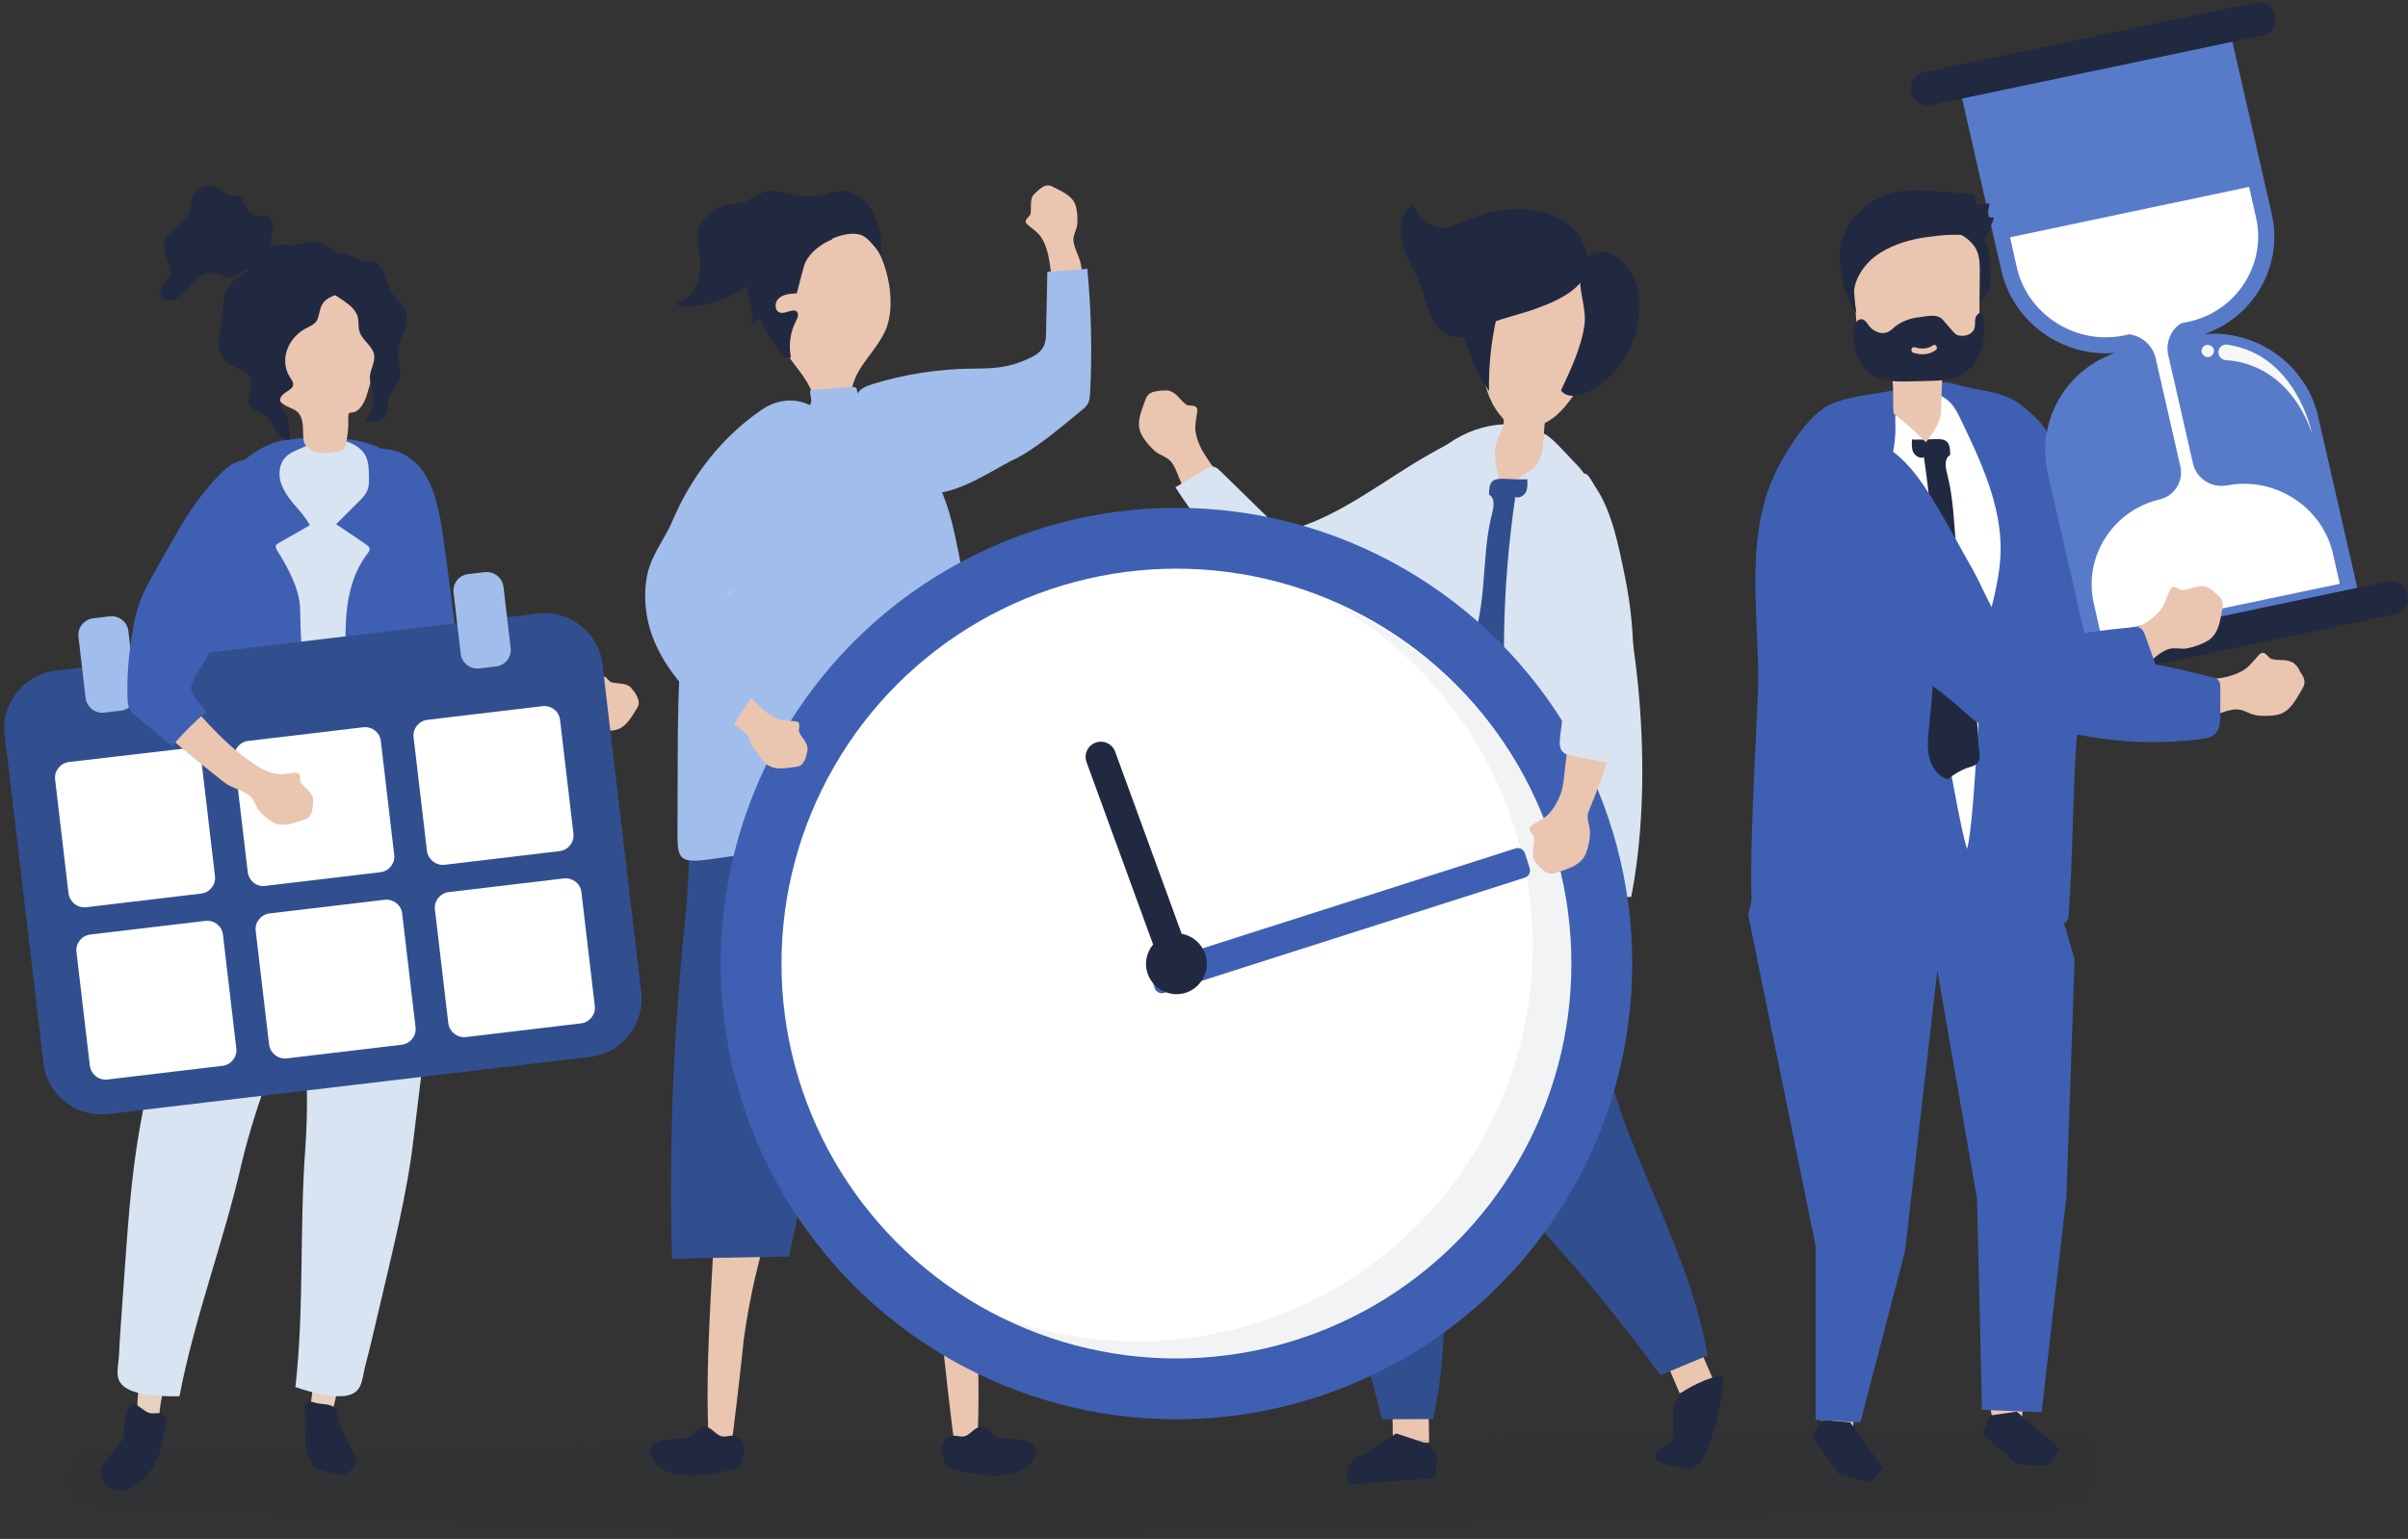 <?xml version="1.0" encoding="utf-8"?>
<!-- Generator: Adobe Illustrator 19.0.0, SVG Export Plug-In . SVG Version: 6.00 Build 0)  -->
<svg version="1.1" id="Layer_1" xmlns="http://www.w3.org/2000/svg" xmlns:xlink="http://www.w3.org/1999/xlink" x="0px" y="0px"
	 viewBox="0 0 970 620" style="enable-background:new 0 0 970 620;" xml:space="preserve">
<rect x="0" y="0" width="970" height="620" fill="#333333" stroke="none"/>
<style type="text/css">
	.st0{fill:#EAC5B0;}
	.st1{fill:#3F60B2;}
	.st2{fill:#E5D1BD;}
	.st3{fill:#212940;}
	.st4{fill:#D8E4F2;}
	.st5{fill:#314F8F;}
	.st6{fill:#A1BDEB;}
	.st7{fill:#FFFFFF;}
	.st8{opacity:7.000000e-002;}
	.st9{fill:#2F4862;}
	.st10{fill:#587BC9;}
	.st11{fill:#F7F7F8;}
	.st12{opacity:0.1;fill:#212940;}
</style>
<g>
	<g>
		<g>
			<path class="st0" d="M254.3,277.2c-0.2-0.2-0.4-0.5-0.7-0.7c-2.5-1.5-4.7-0.9-7.5-1.7c-1.2-0.4-2.2-3.5-4.2-1.8
				c-0.8,0.7-2.4,2.5-4,3.9c-2.3,2.1-6.5,3.3-10,3.6c-13.7,1.3-27.4-1.1-40.9-3.9c-0.8-0.2-1.6-0.3-2.2-0.8
				c-1.1-0.9-1.2-2.5-1.3-3.9c-0.4-6.5-1.4-13-2.9-19.3c-1.4-5.6-3.3-11.3-7-15.8c-3.7-4.5-9.5-7.6-15.2-6.9
				c-4.3,0.5-8.3,3.3-10.3,7.2c-5,9.6,5,21.8,9.4,29.9c4.2,7.7,8.9,15.1,14.2,22.1c0.6,0.9,1.3,1.8,2.3,2.3c1,0.6,2.2,0.7,3.3,0.8
				c14.8,1.5,29.6,1.8,44.5,1.7c4.1,0,7.7-2.2,11.4-2.2c2.4,0,4.3,1.8,6.6,2.3c2.3,0.5,5.3,0.6,7.6,0.2c4.5-0.7,6.7-4.9,8.9-8.4
				c0.6-0.9,0.9-1.4,1-2.4c0.1-1.6-0.7-2.8-1.4-4.2C255.4,278.7,254.9,277.9,254.3,277.2z"/>
		</g>
		<g>
			<path class="st1" d="M151.9,269.1c4.4,4.4,9.1,8.2,12.5,13.7c2.4,3.8,4.3,8.1,8.1,10.6c2.9,1.9,6.5,2.4,10,2.8
				c2.7,0.3,5.5,0.5,8.2,0.7c1.4-6.4,2.8-12.9,4.2-19.3c-2.6-1-5.4-1.6-8.2-1.6c-3.2-19.9-5.3-39.8-8.2-59.7
				c-1.3-8.9-2.8-18.2-7.7-25.8c-10.6-16.2-35.5-11.4-37.8,8.4c-1.7,15.5,0.6,31.5,5.7,46.1c2.3,6.4,5,14.4,9.3,19.7
				C149.3,266.3,150.6,267.7,151.9,269.1z"/>
		</g>
	</g>
	<g>
		<path class="st2" d="M64.2,572.4c-3.1,0.2-6-0.9-9-1.2c0.1-10.7,1.3-21,3.6-31.5c4.7,5.2,8.7,2.2,8.5,12
			C67.2,554.8,63.6,567.5,64.2,572.4z"/>
		<path class="st3" d="M54.5,565.8c-3.6-1.3-4.4,7.2-4.4,9.2c0,1.2,0.1,2.4-0.2,3.6c-0.3,1.3-1.2,2.3-2,3.4
			c-1.7,2.2-3.4,4.3-5.2,6.5c-0.8,1-1.6,2-2,3.1c-1,2.9,0.7,6.3,3.4,7.7c9.5,4.8,18.2-6.8,20.3-14.5c0.3-1.2,0.5-2.4,0.8-3.6
			c0.5-2.5,2.4-7.9,1.4-10.3c-1.1-2.8-4.6-0.8-6.9-1.8C57.6,568.1,55.9,566.3,54.5,565.8z"/>
	</g>
	<path class="st4" d="M122.2,396.1c-8.9,24.2-19.1,47.9-25,73.2c-7.2,31.3-18.9,61.8-24.9,93.2c-3.9,0.1-7.7,0-11.6-0.5
		c-4.4-0.5-11.4-1.7-13-6.5c-0.8-2.5,0-6.5,0.2-9c0.4-8.2,1-16.3,1.6-24.5c1.7-23.1,2.9-46.5,7.1-69.2c4.5-23.9,8.7-48,12.7-71.9
		c2-12.4,4.5-24.7,7.6-36.8c0.8-3.1,9.1-35.4,10.7-35.2c19.2,3.1,37.2,9.4,54,19.4c1.6,1,3.2,2.1,3.8,3.8c0.6,1.7,0.1,3.2-0.5,4.8
		c-5,14.9-11.7,28.8-17,43.7C126.1,385.7,124.2,390.9,122.2,396.1z"/>
	<g>
		<path class="st2" d="M123.9,570.6c2.9,1.1,6,0.9,9,1.5c3-10.3,5-20.4,5.9-31.2c-6.1,3.6-8.9-0.5-11.7,8.9
			C126.2,553,125.9,566.2,123.9,570.6z"/>
		<path class="st3" d="M135.9,569.1c0,5.8,4.6,12,7.1,17.3c0.3,0.6,0.6,1.3,0.6,1.9c0,1-0.6,1.9-1.2,2.7c-0.8,1.1-1.7,2.3-3,2.8
			c-1.3,0.5-2.7,0.3-4.1,0c-2.3-0.5-4.5-1.1-6.7-1.8c-0.5-0.2-1.1-0.4-1.6-0.7c-0.5-0.4-0.8-1.1-1.2-1.7c-1.6-3.1-2.9-5.4-2.8-8.9
			c0.1-3.6,0.5-7.3-0.1-10.9c-0.3-1.7-0.8-4,0.7-4.9c1.1-0.7,3.3,0.3,4.5,0.5c2.2,0.4,4.2,0.2,6.3,1.4c0.4,0.2,0.8,0.5,1.1,0.9
			C135.9,568.1,135.9,568.6,135.9,569.1z"/>
	</g>
	<path class="st4" d="M120.9,385.1c1.3,25.8,4,51.4,2.1,77.3c-2.4,32-0.4,64.6-4,96.4c3.7,1.3,7.4,2.3,11.2,3
		c4.4,0.8,11.4,1.8,14.3-2.4c1.5-2.1,1.9-6.2,2.5-8.6c2.1-7.9,3.9-15.9,5.8-23.9c5.2-22.5,11.1-45.2,13.8-68.2
		c2.9-24.2,5.9-48.4,9.3-72.4c1.7-12.4,3-24.9,3.7-37.4c0.2-3.2,1.9-36.5,0.3-36.7c-19.3-2.8-38.4-2.1-57.3,2.4
		c-1.8,0.4-3.7,1.1-4.7,2.5c-1.1,1.5-1,3-1,4.7c0.4,15.7,2.6,31,3.3,46.7C120.3,374,120.6,379.5,120.9,385.1z"/>
	<path class="st1" d="M110.1,178.5c-0.3,0.1-0.6,0.2-0.9,0.3c-5.2,2-9.6,5.5-13.9,9c-6.5,5.2-9.7,7.5-12.2,15.3
		c-2.3,7.2-3.8,14.8-5.2,22.3c-7.3,38.2-8.7,76.2-14,114.7c-1.4,10.5-2.5,22.8,5.2,30c13.7-10.7,31-11.3,47.7-11.3
		c11.7,0,23.1-3.8,34.9-2.5c11.2,1.2,21-1.6,32.4-0.8c2.7,0.2,6.2,0.1,7.3-2.4c-3.9-11.8-3.9-24.5-4.8-36.9
		c-2.3-32.1-12.9-62.9-17.2-94.8c-1.5-10.8-2.2-28.8-10.6-37c-9.1-8.9-29.9-9.1-41.6-7.4C114.7,177.2,112.3,177.7,110.1,178.5z"/>
	<path class="st4" d="M140,214.3c-1.5-1-3-2.1-4.6-3.1c3.1-3.1,6.1-6.1,9.2-9.2c1.3-1.3,2.6-2.6,3.3-4.3c0.8-1.8,0.8-3.8,0.7-5.8
		c0-2.7-0.1-5.5-1.2-8c-2-4.5-8.8-7.1-13.5-6.9c-5.1,0.2-10.1,2.4-14.7,4.5c-1.5,0.7-3,1.4-4.1,2.6c-2.5,2.5-3,6.5-2.1,9.9
		c1,3.4,3.1,6.4,5.4,9.1c2.3,2.7,4.7,5.3,6.4,8.5c-4.1,2.4-8.2,4.7-12.4,7.1c-0.6,0.3-1.2,0.7-1.3,1.3c-0.1,0.6,0.2,1.2,0.5,1.7
		c4.3,6.8,9.3,15.9,9.3,24.1c0.1,9.9,0.9,20,1.3,29.9c0.8,20.7,1.1,41.5,0.8,62.3c-0.1,4.8-0.2,9.6-0.3,14.3
		c5.3,0.3,10.7,0.3,16-0.2c1.1-0.1,2.4-0.3,3.2-1c1-1,1.1-2.5,1.2-3.9c0.1-3.5,0.1-7,0.1-10.4c-0.2-20.5-2.2-40.9-3.2-61.4
		c-0.9-17.4-3.2-37.9,8.2-52.6c0.3-0.4,0.7-0.9,0.7-1.5c0-0.9-0.8-1.5-1.5-2C145.1,217.7,142.6,216,140,214.3z"/>
	<g>
		<g>
			<g>
				<g>
					<path class="st0" d="M122.8,178.9c0.2,0.4,0.5,0.7,0.8,1.1c1.4,1.3,3.2,2.1,5.1,2.4c2.5,0.4,5-0.1,7.4-0.5
						c3.3-0.6,3.2-2.6,3.7-5.6c0.3-1.6,0.4-3.3,0.5-5c0.1-0.9-0.3-4.2,0.3-4.8c0.4-0.4,2-0.3,2.7-0.7c1.1-0.6,2-1.6,2.7-2.7
						c1.1-1.7,1.7-3.6,2.2-5.5c1-3.3,2-6.6,3-9.9c1-3.4,2.1-6.8,2.4-10.3c0.5-5.3-0.4-12.8-4.4-16.7c-3.7-3.5-9-4.8-13.9-5.4
						c-6.5-0.8-13.2,0.4-18.8,3.8c-2.3,1.4-4.4,3.2-5.7,5.7c-2.1,3.8-1.9,8.6-1.7,13c0.2,4.1,0.4,8.2,0.6,12.3
						c0.2,4.7,0.8,10.2,4.4,12.7c1.9,1.4,4.3,1.7,6,3.4c2,2.2,1.9,5.5,2,8.2C122.2,176.1,122.1,177.6,122.8,178.9z"/>
				</g>
				<path class="st3" d="M143.3,125.8c0.2,0.4,0.4,0.8,0.6,1.2c0.8,2.2,0.2,4.6,1,6.8c1.2,3.5,5.2,5.5,5.8,9.2
					c0.5,2.9-1.5,5.8-1.7,8.7c-0.2,3.3,1.9,6.3,1.6,9.6c-0.3,2.8-2.1,6.7-3.7,9c0.5-0.7,5.2-0.4,6.4-1.2c1.9-1.1,2.1-1.9,2.6-3.8
					c0.5-1.9,0.1-3.8,1-5.8c1.1-2.4,3.2-4.2,4-6.8c1-3.5-0.8-7.2-0.7-10.9c0.2-5.5,5-10.8,3.3-16.1c-1-3.1-4-5.1-5.7-7.9
					c-1.3-2.1-1.8-4.6-2.6-6.9c-0.9-2.3-2.4-4.6-4.8-5.3c-1.3-0.4-2.7-0.2-4.1-0.5c-2.3-0.4-4.3-2-6.5-2.8
					c-3.2-1.1-8.9,2.2-10.8,4.9c-1.9,2.7-0.9,5,1,7.4C133,118.7,140.6,121.3,143.3,125.8z"/>
			</g>
			<path class="st3" d="M99.9,109.4c-1.9,1.4-4.3,2.4-6.1,4.1c-3.4,3.2-4.1,8.4-4.2,13.1c-0.1,4.2-1.9,7.9-1.5,12.3
				c0.3,2.9,1.6,5.9,3.9,7.6c3,2.2,7.6,2.5,9,5.9c1.4,3.7-2.4,8.4-0.1,11.6c1.3,1.8,3.8,2,5.7,3.2c2.1,1.3,3.1,3.7,4.4,5.8
				c1.3,2.1,3.2,4.2,5.6,4.3c0.1-3.7,0.2-6.7-1.4-10.1c-0.9-2-3.7-5.7-1.6-7.8c1.3-1.8,4.5-2.4,4.5-4.6c0-1-0.7-1.9-1.3-2.8
				c-2.2-3.4-2.5-7.9-0.9-11.7c1.5-3.8,4.6-6.8,8.3-8.5c4.3-2.1,3.6-3.1,4.8-7.2c1.1-3.8,3.3-4.6,6.7-6c3-1.2,4-2,5.1-4.8
				c0.8-2.1,1.8-4.6,0.6-6.9c-0.9-1.8-2.7-3.2-4.3-4.4c-3.5-2.6-7.3-5.4-11.7-5.1c-2.4,0.2-4.7,1.3-7.1,1.4
				c-1.6,0.1-3.2-0.3-4.8-0.3c-2.7-0.1-5.6,0.7-7.8,2.4c-2.2,1.6-2.2,3.4-3.4,5.7C101.8,107.8,100.9,108.6,99.9,109.4z"/>
			<path class="st3" d="M109.6,94c0.4-2.6,0.2-6-2.3-6.9c-1.4-0.5-2.9,0-4.3-0.2c-3-0.6-4-4.3-5.6-6.9c-0.2-0.4-0.5-0.8-0.9-1
				c-0.6-0.3-1.3,0-1.9,0c-3,0.4-5.3-2.6-8.1-3.7c-3.5-1.3-7.9,0.9-9,4.5c-0.4,1.5-0.4,3.1-0.8,4.5c-1.6,6-10.5,8.6-10.7,14.8
				c-0.2,4.2,4,8.2,2.4,12.1c-1,2.5-4.2,4.2-3.9,6.9c0.2,1.7,2.1,2.9,3.8,2.9c1.7,0,3.3-1,4.6-2.1c2.1-1.8,3.6-4.1,5.6-6
				s4.6-3.5,7.3-3.1c2.6,0.3,5,2.4,7.7,1.9c2.1-0.4,3.7-2.2,5.7-2.8c1.9-0.5,3.9,0.3,5.9,0.4c2,0.1,4.4-0.9,4.5-2.9
				c0-0.5-0.1-1,0-1.4c0.4-1.3,2.6-1.2,3-2.5c-1-1.6-2.5-1-3.2-3.1C108.9,97.8,109.3,95.7,109.6,94z"/>
		</g>
	</g>
	<g>
		<g>
			<g>
				<path class="st0" d="M356.6,133.3c-2.4,5.2-6.3,9.5-9.5,14.3c-3.1,4.6-4.2,8.8-5,14.2c-0.6,3.9-2,6.9-6.7,7.6
					c-8.8,1.3-6.3-6-8.3-11.3c-2.3-6.1-7.2-10.8-10.6-16.3c-9.9-15.6-7-46.5,13.4-53.1C352.4,81.5,363.8,117.5,356.6,133.3z"/>
			</g>
		</g>
		<g>
			<path class="st3" d="M320.9,118.2c-2.5,0.1-5.3,0.3-7.2,2c-1.9,1.7-1.7,5.4,0.8,5.8c2.3,0.4,5.2-2,6.6-0.3c0.8,1,0.1,2.5-0.5,3.7
				c-2.3,4.5-3,9.7-2,14.5c-0.9,0.9-2.4,0-3.2-0.9c-4.1-4.4-7.2-9.6-9.3-15.3c-0.8,1.4-2,2.5-3.4,3.3c0.8-2.1,0.3-4.4-0.2-6.6
				c-1.9-7.9-3.2-17.2,2.3-23.6c3-3.5,7.4-5.4,12-6.3c4.5-0.8,9.1-0.6,13.7-0.4c1.9,0.1,4.3,0.5,4.8,2.3c-4.3,1.7-8.7,5-10.8,9.1
				C323.7,106.8,321.1,118.2,320.9,118.2z"/>
		</g>
		<g>
			<path class="st3" d="M329.9,99.2c-0.2,0.1-0.3,0.2-0.5,0.3c-1.9,1.5-3.8,3.3-6.1,3.9c-3.4,0.9-7-0.7-10.3,0.5
				c-3.7,1.3-6.2,5.7-8.9,8.4c-4.4,4.3-10,7.5-15.9,9.3c-3,0.9-6.2,1.5-9.3,1.7c-1.4,0.1-3.3,0.4-4.7,0c-1.9-0.5-1.8-1.4,0.2-2
				c6.3-2,8.2-10.8,7.7-16.6c-0.4-4.6-2-9.4-0.2-13.7c1.3-3.3,4.2-4.9,7-6.8c3.1-2.1,6.4-1.5,9.9-2.5c3.6-1,6.6-3.9,10.3-4.6
				c3.9-0.8,7.8,1,11.7,1.7c3.2,0.6,6.6,0.6,9.8-0.1c2.9-0.6,5.7-1.8,8.6-1.8c4.4,0,8.4,2.8,10.9,6.3c3.6,5,5.9,13.6,4.7,20.1
				c0.2-1-3.2-4.7-3.9-5.5c-1.5-1.7-3.3-3.3-5.6-3.5C340.2,93.6,334,96.2,329.9,99.2z"/>
		</g>
	</g>
	<g>
		<g>
			<path class="st0" d="M924.6,267.7c-0.3-0.3-0.5-0.5-0.8-0.7c-2.9-1.6-5.5-0.7-8.7-1.5c-1.5-0.3-2.7-4-5-1.8
				c-0.8,0.8-2.6,3-4.4,4.8c-2.6,2.5-7.3,4.1-11.4,4.7c-15.8,2.3-31.8,0.2-47.6-2.3c-0.9-0.1-1.8-0.3-2.6-0.9
				c-1.3-1-1.6-2.8-1.7-4.4c-0.8-7.5-2.3-15-4.4-22.2c-1.9-6.5-4.5-12.9-9-17.9c-4.5-5-11.4-8.3-18-7.2c-5,0.9-9.4,4.3-11.6,8.8
				c-5.3,11.3,7,24.9,12.5,34.1c5.3,8.7,11.1,17,17.6,24.9c0.8,1,1.6,2,2.7,2.5c1.2,0.6,2.6,0.7,3.9,0.8c17.2,1,34.4,0.4,51.6-0.5
				c4.7-0.2,8.7-3,13.1-3.1c2.8-0.1,5.1,1.8,7.7,2.3c2.6,0.5,6.2,0.4,8.8-0.1c5.2-1.1,7.4-6,9.9-10.1c0.6-1,1-1.7,1.1-2.8
				c0.1-1.8-0.9-3.3-1.9-4.7C926,269.2,925.3,268.4,924.6,267.7z"/>
		</g>
		<g>
			<path class="st1" d="M803.7,262.2c3.9,5.8,7.8,11.7,11.1,18c2.2,4.2,4.4,8.7,8.3,11.3c2.5,1.7,5.4,2.5,8.4,3.2
				c18.1,4.4,37,5.4,55.4,3c1.7-0.2,3.5-0.5,4.9-1.6c2.4-1.9,2.6-5.3,2.6-8.3c0-3.5,0-7.1,0-10.6c0-1,0-2.2-0.7-3
				c-0.6-0.8-1.6-1.1-2.6-1.3c-11.4-3.1-23-5.5-34.7-7.1c-3.7-0.5-7.7-1.1-10.6-3.5c-6.1-5.3-6.2-25-7.6-33.1
				c-1.6-9.3-2.9-18.7-4.7-27.9c-2-10.3-4.2-20.9-10.3-29.4c-13.1-18.1-41.7-11.3-43.3,11.8c-1.1,17.4,2.1,35.2,8.4,51.4
				C792.3,244.9,797.9,253.5,803.7,262.2z"/>
		</g>
	</g>
	<g>
		<path class="st0" d="M470.1,157.3c0.4,0,0.7,0.1,1.1,0.2c3.1,1.1,4,3.5,6.6,5.5c1.2,0.9,4.6-0.5,4.5,2.5c-0.1,1.1-0.6,3.8-0.8,6.2
			c-0.2,3.5,1.6,8,3.7,11.3c8.2,13.1,19.8,23.6,31.5,33.6c0.7,0.6,1.4,1.2,2.2,1.4c1.5,0.4,3-0.6,4.3-1.5c6-4.1,12.4-7.7,19.1-10.7
			c6-2.6,12.3-4.8,18.9-4.6c6.5,0.2,13.3,3.1,16.6,8.8c2.5,4.2,2.8,9.6,0.8,14.1c-5,11-22.7,10.5-33,12.1
			c-9.7,1.6-19.5,2.4-29.3,2.6c-1.2,0-2.5,0-3.6-0.4c-1.2-0.5-2.1-1.4-3-2.4c-11.5-12-21.9-25-32-38.3c-2.8-3.6-3.3-8.3-5.9-11.6
			c-1.7-2.1-4.5-2.6-6.5-4.3c-2-1.7-4.2-4.3-5.4-6.6c-2.5-4.5-0.2-9.3,1.3-13.6c0.4-1.1,0.6-1.8,1.4-2.6c1.3-1.2,3-1.4,4.7-1.6
			C468.1,157.3,469.1,157.3,470.1,157.3z"/>
	</g>
	<g>
		<path class="st4" d="M550.1,244.2c-8.5,1-17,1.2-25.3,0.5c-3-0.2-5.9-0.6-8.7-1.7c-4.3-1.7-7.6-5.2-10.8-8.5
			c-11.4-12-23-24.1-31.8-38.2c4.1-2.5,8.3-4.9,12.4-7.4c0.8-0.5,1.6-1,2.6-0.9c1.2,0,2.1,0.9,3,1.7c7.3,7.1,14.5,14.2,21.8,21.3
			c1.1,1.1,2.4,2.3,3.9,2.6c1.2,0.2,2.4-0.1,3.5-0.4c19.9-5.7,37.6-20.4,55.5-30.4c8.8-5,18-10,28.1-10.8
			c21.6-1.7,34.5,23.7,18.4,39.3C603.7,229.7,577,241.1,550.1,244.2z"/>
	</g>
	<g>
		<g>
			<g>
				<g>
					<g>
						<polygon class="st0" points="575.3,556.6 575.7,581.2 561.1,581.4 560.7,554.1 						"/>
					</g>
				</g>
				<g>
					<g>
						<path class="st3" d="M562.4,577.5l12.7,4.2l3.8,4.1l-0.6,9.6l-34.3,2.7l0,0c-2.9-4.2-1-9.9,3.8-11.6l1.6-0.5L562.4,577.5z"/>
					</g>
				</g>
			</g>
		</g>
		<g>
			<g>
				<g>
					<g>
						<g>
							<g>
								<polygon class="st0" points="680.3,533 690,555.6 676.6,561.3 665.9,536.3 								"/>
							</g>
						</g>
						<g>
							<g>
								<path class="st3" d="M676.8,561.8c0.5-0.5,1-1,1.7-1.5c1.6-1.2,14.6-8.1,15.7-5c0.2,0.5,0.1,1.1,0.1,1.6
									c-1.1,8.9-3.2,17.7-6.2,26.2c-1.3,3.6-3.3,7.6-7,8.5c-1.6,0.4-3.4,0.1-5-0.3c-2.4-0.5-4.8-1.3-7.1-2.2
									c-0.8-0.3-1.8-0.7-2.2-1.5c-0.9-1.6,0.7-3.5,2.3-4.3c1.6-0.9,3.6-1.5,4.4-3.1c0.4-0.7,0.4-1.6,0.4-2.4
									C674.1,571.7,673.1,565.9,676.8,561.8z"/>
							</g>
						</g>
					</g>
				</g>
				<g>
					<path class="st5" d="M588.8,442.6c4.8,21.9,18.4,37.6,33,53.6c16.7,18.4,32.4,37.7,47.1,57.8c6.3-2.6,12.6-5.3,19-7.9
						c-5.3-30.7-19.9-58.9-31.2-88c-7.8-20.2-14.2-41.5-14.5-63.4c-0.2-10.9,2.5-20.8,3.9-31.3c1.7-13.1,1.8-26.5,3.4-39.6
						c0.5-4.4,0.8-9.6-2.6-12.5c-1.5-1.3-3.5-1.8-5.4-2.2C569.5,295.3,579.7,401.1,588.8,442.6z"/>
				</g>
			</g>
		</g>
		<path class="st5" d="M647.4,328c0-13.3-1.6-26-4.1-35.8c-20.5-1.1-43.6,1.2-63.8,5.3c-19.8,4-32.1,8.3-32.3,29.8
			c-0.3,39.5-15.7,73.1-22.3,111c-3.9,22,2.8,41.8,10.2,62.2c8.5,23.4,15.7,47.2,21.6,71.3c6.9,0,13.7-0.1,20.6-0.1
			c6.8-30.4,4-62,4.5-93.2c0.4-21.7,2.6-43.8,10.6-64.1c8.7-22.3,21.3-13.4,35.8-26.4C642.3,375.2,647.3,350.9,647.4,328z"/>
	</g>
	<g>
		<path class="st4" d="M624.1,176.1c2.3,1.8,4.2,3.9,6.2,6c1.8,1.9,3.5,3.7,5.3,5.6c6.1,6.5,9.1,16.1,11.7,24.4
			c13.7,43.7,18.7,103.6,9.8,149.2c-33.8,2.9-73-5.6-106.7-10.2c-3.3-0.4-7-1.2-8.7-4c-1-1.7-1.1-3.8-1.1-5.8
			c0-29,6.1-60.1,11.9-88.6c2.4-12,5.4-24,9.2-35.7c4.1-12.4,8.6-25.7,18.1-35.1c10.1-10,29.6-15,42.3-7.1
			C622.8,175.1,623.5,175.6,624.1,176.1z"/>
	</g>
	<g>
		<g>
			<g>
				<path class="st0" d="M621.1,182.3c0.9-3.9,0.7-8.5,1.2-11.9c0.8-0.4,1.6-0.8,2.3-1.3c14.1-9,37.8-57.4,0.2-68.2
					c-34.1-9.8-32.4,37.1-25.7,56.7c1.1,3.4,2.7,6.5,4.9,9.3c1.5,1.9,1.9,1.5,1.7,3.7c-0.3,3.3-2.9,6.1-3.3,9.5
					c-0.7,5.2,1.2,12,2.4,17.1c4.2-2.7,8.3-5.5,12.5-8.2C619.4,187.5,620.5,185.1,621.1,182.3z"/>
			</g>
		</g>
		<g>
			<g>
				<g>
					<g>
						<path class="st3" d="M591.1,139.9c2.1,6.2,5,12.2,8.7,17.7c-0.2-11.6,1.2-23.1,4.2-34.3c0.2-0.9,0.4-1.8,0-2.6
							c-0.4-0.7-1.3-1-2.1-1.1C587.4,116.4,587.4,129,591.1,139.9z"/>
					</g>
				</g>
			</g>
			<g>
				<g>
					<g>
						<g>
							<path class="st3" d="M628.8,157.3c2.3,3.2,7.4,2.4,10.9,0.6c14.6-7.3,23.2-25,20-41.1c-2.7-13.4-19.6-23.5-23-6.9
								c-1.2,5.9,2.4,14.1,1.6,20.6C637.1,139.9,632.7,148.9,628.8,157.3z"/>
						</g>
					</g>
				</g>
				<g>
					<g>
						<g>
							<path class="st3" d="M591.2,88.6c-1.6,0.6-3.3,1.3-5.1,2c-3.6,1.4-6.3,1.9-10-0.2c-1.1-0.6-8.3-7.4-6.5-8.8
								c-11.5,9.3-2,23,2.3,32.6c2.9,6.5,3.5,15.7,10,19.9c7.2,4.7,12.1-1.2,18.6-3.9c5.7-2.3,11.9-3.6,17.8-5.7
								c9.7-3.5,24.1-9.5,20.9-22.4c-3.7-15-19-18.8-32.6-17.6C600.6,85.1,596,86.7,591.2,88.6z"/>
						</g>
					</g>
				</g>
			</g>
		</g>
	</g>
	<path class="st5" d="M599.6,213.8c-1.6,9.9-1.6,20-3,30c-0.8,5.5-2,10.8-3,16.2c-2.8,15.4-3.7,31-4.6,46.6
		c-0.2,3.1-0.4,6.2-0.6,9.2c-0.1,1.9-0.9,5.2,0,7c1,1.9,3.4,2.1,5.2,2.8c2.6,1.1,5,2.5,7.2,4.4c4-1.2,6.6-5.1,7.5-9.1
		c0.9-4,0.4-8.2,0-12.3c-3.9-36-3.2-72.6,2.1-108.4c1.6,0.7,3.5-0.5,4.3-2c0.7-1.6,0.6-3.4,0.5-5.2c0,0.3-8.3,0-9-0.1
		c-5-0.2-6.4,0.9-6.4,6.4c2.4,1.2,2,4.7,1.3,7.3C600.5,209,600,211.4,599.6,213.8z"/>
	<g>
		<g>
			<g>
				<g>
					<g>
						<path class="st0" d="M384.6,581.5c3.1,0.1,6-0.6,9.1-0.9c1.6-30-1.3-61.5-2.5-91.7c-7.7,0.4-15.4,0.8-23.1,1.2
							c5.4,16.1,9.2,32.8,11.5,49.6C379.8,542.5,384.1,581.5,384.6,581.5z"/>
					</g>
					<g>
						<path class="st3" d="M394.6,574.9c1.9-0.3,3,0.5,4.3,1.7c0.7,0.7,1.2,1.6,2.1,2.1c0.9,0.5,1.8,0.6,2.8,0.7
							c5.6,0.6,18.4,0.3,11.6,9.6c-6.2,8.5-22.7,5.1-32.2,2.8c-0.6-0.2-1.3-0.2-1.7-0.7c-0.5-0.5-0.8-1.2-1-1.9
							c-1.1-4-2.6-8.9,2.3-10.6c2.1-0.7,4,0.7,6.2-0.1C390.8,577.8,392.7,575.2,394.6,574.9z"/>
					</g>
				</g>
			</g>
			<path class="st5" d="M408.5,507.1c-15.7-0.3-31.5-0.6-47.2-0.9c-12.7-60.6-23.9-121.5-33.6-182.7c-0.8-4.7-1.5-9.7-0.1-14.3
				c2.6-8.7,11.9-13.7,20.8-15.3c13.9-2.6,39.4,1,46.5,15.4c7.5,15.2,6.3,42.5,8.1,59.3C407.9,414.6,409.7,460.9,408.5,507.1z"/>
		</g>
		<g>
			<g>
				<g>
					<g>
						<path class="st0" d="M294.6,581.5c-3.1,0.1-6-0.6-9.1-0.9c-1.6-30,1.3-61.5,2.5-91.7c7.7,0.4,15.4,0.8,23.1,1.2
							c-5.4,16.1-9.2,32.8-11.5,49.6C299.4,542.5,295,581.5,294.6,581.5z"/>
					</g>
					<g>
						<path class="st3" d="M284.6,574.9c-1.9-0.3-3,0.5-4.3,1.7c-0.7,0.7-1.2,1.6-2.1,2.1c-0.9,0.5-1.8,0.6-2.8,0.7
							c-5.6,0.6-18.4,0.3-11.6,9.6c6.2,8.5,22.7,5.1,32.2,2.8c0.6-0.2,1.3-0.2,1.7-0.7c0.5-0.5,0.8-1.2,1-1.9
							c1.1-4,2.6-8.9-2.3-10.6c-2.1-0.7-4,0.7-6.2-0.1C288.3,577.8,286.5,575.2,284.6,574.9z"/>
					</g>
				</g>
			</g>
			<path class="st5" d="M270.7,507.1c15.7-0.3,31.5-0.6,47.2-0.9c12.7-60.6,23.9-121.5,33.6-182.7c0.8-4.7,1.5-9.7,0.1-14.3
				c-2.6-8.7-11.9-13.7-20.8-15.3c-13.9-2.6-39.4,1-46.5,15.4c-7.5,15.2-6.3,42.5-8.1,59.3C271.3,414.6,269.4,460.9,270.7,507.1z"/>
		</g>
	</g>
	<g>
		<g>
			<path class="st0" d="M416.6,78.2c-0.2,0.2-0.4,0.5-0.6,0.7c-1.2,2.5-0.4,4.5-0.9,7.3c-0.2,1.2-3.2,2.4-1.3,4.2
				c0.7,0.7,2.6,2,4.1,3.4c2.2,2,3.7,5.9,4.4,9.2c2.6,13,1.6,26.3,0.2,39.4c-0.1,0.7-0.2,1.5-0.6,2.2c-0.7,1.1-2.2,1.4-3.6,1.6
				c-6.2,1-12.3,2.5-18.2,4.6c-5.3,1.9-10.5,4.3-14.4,8.2s-6.4,9.7-5.2,15.2c0.9,4.1,3.9,7.6,7.8,9.2c9.6,3.9,20.3-6.8,27.6-11.8
				c6.9-4.7,13.6-10,19.8-15.6c0.8-0.7,1.5-1.4,2-2.4c0.5-1,0.5-2.2,0.5-3.3c0.1-14.2-1.1-28.4-2.6-42.6c-0.4-3.9-2.8-7.1-3.2-10.7
				c-0.2-2.3,1.3-4.3,1.5-6.5c0.3-2.2,0.1-5.2-0.5-7.3c-1.1-4.2-5.3-5.9-8.8-7.7c-0.9-0.5-1.5-0.8-2.4-0.8c-1.5,0-2.7,0.9-3.8,1.8
				C417.8,77.1,417.2,77.6,416.6,78.2z"/>
		</g>
		<g>
			<path class="st6" d="M417.7,179.5c6.2-4.3,11.9-9.2,17.9-14.1c1.1-0.9,2.2-1.8,2.8-3.1c0.5-1.1,0.6-2.4,0.7-3.6
				c0.9-16.8,0.5-33.6-1.1-50.4c-5.4,0.4-10.7,0.8-16.1,1.2c-0.2,7.9-0.3,15.9-0.5,23.8c0,2.4-0.1,4.9-1.4,6.9
				c-1.4,2.3-3.9,3.5-6.4,4.6c-7.5,3.4-13.7,3.7-21.7,3.7c-13.6,0.1-27.3,2.2-40.3,6.2c-2.5,0.8-5.2,1.8-6.3,4.1
				c-0.6,1.3-0.6,2.8-0.6,4.2c0,6.7,0,13.4,1.4,19.9c1.1,5.2,4.3,14.6,9.4,17.3c5,2.6,13.7-0.1,19-1.3c11.1,0,23.5-8.3,32.9-13.3
				C411.1,184,414.4,181.8,417.7,179.5z"/>
		</g>
	</g>
	<g>
		<path class="st6" d="M311.1,174.8c-3.4,4.3-7.7,8-11.1,12.5c-7.1,9.4-12.7,19.9-16.6,30.9c-10.1,28.3-10.3,58.5-10.4,88.1
			c0,9.9-0.1,19.7-0.1,29.6c0,9.7,0.8,11.8,11.4,10.5c19.5-2.4,39.8-6.4,57.5-15.1c8.4-4.1,16.3-9.3,25.1-12.6
			c12.8-4.7,26-2.6,38.7-5.7c-5.5-16.7-9.5-30.9-12.3-48c-2.9-17.7-5.6-37-9.8-54.4c-2.6-10.5-7.3-20.2-12.2-29.9
			c-1.8-3.6-3.7-7.2-5.9-10.6c-1.2-1.8-2.5-3.4-4-5c-1.1-1.1-2.1-3-3.5-3.5c-4-1.2-8.1-2.1-12.2-2.8c-0.7-0.8-0.2-2.4-1.2-2.8
			c-0.3-0.1-0.6-0.1-0.8-0.1c-5.8,0.4-11.6,0.9-17.3,1.3c-0.2,1.1,0.1,2.1,0.3,3.2c0.2,1.1,0.1,2.3-0.7,3c-0.5,0.4-1.1,0.6-1.8,0.8
			c-0.2,0.1-0.4,0.1-0.6,0.2c-5.6,1.9-8.7,5.5-12.1,9.9C311.3,174.6,311.2,174.7,311.1,174.8z"/>
	</g>
	<g>
		<g>
			<g>
				<circle class="st1" cx="473.9" cy="388.2" r="183.6"/>
			</g>
			<g>
				<circle class="st7" cx="473.9" cy="388.2" r="159.1"/>
			</g>
			<g class="st8">
				<g>
					<path class="st9" d="M537,243c31.6,18,57.2,46.8,70.7,83.6c30.2,82.5-12.3,173.9-94.8,204.1c-39.7,14.5-81.5,12.2-117.5-3.3
						c39.2,22.3,87.7,27.9,133.4,11.2c82.5-30.2,125-121.6,94.8-204.1C608,291.7,575.9,259.7,537,243z"/>
				</g>
			</g>
			<g>
				<g>
					<path class="st1" d="M463.2,392l1.9,6c0.5,1.6,2.2,2.5,3.8,2l145.3-46.4c1.6-0.5,2.5-2.2,2-3.8l-1.9-6c-0.5-1.6-2.2-2.5-3.8-2
						l-145.3,46.4C463.6,388.7,462.7,390.4,463.2,392z"/>
				</g>
				<g>
					<path class="st3" d="M476,376.2l-26.8-73.4c-1.2-3.2-4.7-4.8-7.9-3.6l0,0c-3.2,1.2-4.8,4.7-3.6,7.9l26.8,73.4
						c-2.7,3.2-3.7,7.8-2.1,12c2.3,6.3,9.4,9.6,15.7,7.3c6.3-2.3,9.6-9.4,7.3-15.7C483.8,379.8,480.1,376.9,476,376.2z"/>
				</g>
			</g>
		</g>
	</g>
	<g>
		<g>
			<path class="st5" d="M22.5,270.2l194.1-23c12.9-1.5,24.6,7.6,26.1,20.5l15.6,132.1c1.5,12.8-7.7,24.5-20.6,26l-194.1,23
				c-12.9,1.5-24.6-7.6-26.1-20.5L1.9,296.2C0.3,283.3,9.6,271.7,22.5,270.2z"/>
			<g>
				<path class="st7" d="M179.1,348.4l46.3-5.5c3.5-0.4,6-3.6,5.6-7l-5.4-45.9c-0.4-3.5-3.6-5.9-7.1-5.5l-46.3,5.5
					c-3.5,0.4-6,3.6-5.6,7l5.4,45.9C172.5,346.3,175.7,348.8,179.1,348.4z"/>
				<path class="st7" d="M187.7,417.8l46.3-5.5c3.5-0.4,6-3.6,5.6-7l-5.4-45.9c-0.4-3.5-3.6-5.9-7.1-5.5l-46.3,5.5
					c-3.5,0.4-6,3.6-5.6,7l5.4,45.9C181.1,415.8,184.3,418.2,187.7,417.8z"/>
				<path class="st7" d="M106.9,356.9l46.3-5.5c3.5-0.4,6-3.6,5.6-7l-5.4-45.9c-0.4-3.5-3.6-5.9-7.1-5.5l-46.3,5.5
					c-3.5,0.4-6,3.6-5.6,7l5.4,45.9C100.3,354.9,103.4,357.4,106.9,356.9z"/>
				<path class="st7" d="M115.5,426.4l46.3-5.5c3.5-0.4,6-3.6,5.6-7l-5.4-45.9c-0.4-3.5-3.6-5.9-7.1-5.5l-46.3,5.5
					c-3.5,0.4-6,3.6-5.6,7l5.4,45.9C108.9,424.3,112,426.8,115.5,426.4z"/>
				<path class="st7" d="M34.7,365.5L81,360c3.5-0.4,6-3.6,5.6-7l-5.4-45.9c-0.4-3.5-3.6-5.9-7.1-5.5L27.8,307c-3.5,0.4-6,3.6-5.6,7
					l5.4,45.9C28.1,363.4,31.2,365.9,34.7,365.5z"/>
				<path class="st7" d="M43.3,434.9l46.3-5.5c3.5-0.4,6-3.6,5.6-7l-5.4-45.9c-0.4-3.5-3.6-5.9-7.1-5.5l-46.3,5.5
					c-3.5,0.4-6,3.6-5.6,7l5.4,45.9C36.7,432.9,39.8,435.3,43.3,434.9z"/>
			</g>
			<g>
				<path class="st6" d="M188.6,231.3l6.7-0.8c3.7-0.4,7,2.2,7.5,5.8l2.9,24.8c0.4,3.7-2.2,7-5.9,7.4l-6.7,0.8
					c-3.7,0.4-7-2.2-7.5-5.8l-2.9-24.8C182.3,235,184.9,231.7,188.6,231.3z"/>
				<path class="st6" d="M37.5,249.1l6.7-0.8c3.7-0.4,7,2.2,7.5,5.8l2.9,24.8c0.4,3.7-2.2,7-5.9,7.4l-6.7,0.8
					c-3.7,0.4-7-2.2-7.5-5.8l-2.9-24.8C31.2,252.9,33.8,249.6,37.5,249.1z"/>
			</g>
		</g>
	</g>
	<g>
		<g>
			<path class="st0" d="M126.1,322.1c0-0.3,0-0.7-0.1-0.9c-1-2.7-3.1-3.6-4.8-5.9c-0.7-1.1,0.5-4.1-2.2-4c-1,0-3.4,0.5-5.5,0.6
				c-3.1,0.2-7.1-1.5-10.1-3.4c-11.6-7.5-20.8-17.9-29.6-28.5c-0.5-0.6-1-1.2-1.2-2c-0.3-1.4,0.6-2.7,1.4-3.8c3.8-5.3,7-11,9.7-16.9
				c2.4-5.3,4.4-10.9,4.3-16.8s-2.6-11.9-7.6-14.9c-3.7-2.3-9.5-3.9-12.5-0.8c-5.5,5.5-9.6,20.1-11.2,29.3
				c-1.5,8.6-2.4,17.4-2.7,26.1c0,1.1-0.1,2.2,0.3,3.2c0.4,1.1,1.3,1.9,2.1,2.7c10.6,10.4,22.1,19.8,33.8,29
				c3.2,2.5,7.4,3.1,10.3,5.4c1.9,1.5,2.3,4.1,3.7,5.9c1.4,1.8,3.8,3.8,5.8,4.9c4,2.2,8.3,0.3,12.2-1c1-0.3,1.6-0.5,2.3-1.2
				c1.1-1.1,1.2-2.6,1.5-4.1C126.1,323.8,126.1,322.9,126.1,322.1z"/>
		</g>
		<g>
			<path class="st1" d="M53.7,252.6c0,0,0,0.1,0,0.1c-1.8,9.7-2.7,19.7-2.3,29.5c0.2,4.6,2.9,5.7,6.3,8.6c3.9,3.3,7.8,6.6,11.6,9.8
				c4.2-5,8.8-9.6,13.9-13.8c-2-2.6-6.9-7.3-6.2-10.4c0.8-3.6,4.6-8.1,6.3-11.5c3.9-8.1,7-16.5,10-24.9c4.4-12,8.6-24,12.8-36
				c1-3,2-6,2.1-9.1c0-3.1-1.1-6.4-3.6-8.2c-2.7-1.9-6.4-1.8-9.4-0.5c-3,1.3-5.4,3.6-7.7,6c-4,4.3-7.7,8.9-10.9,13.7
				c-3,4.6-5.7,9.3-8.4,14.1c-2.3,4.1-4.6,8.2-6.9,12.2c-1.3,2.4-2.6,4.7-3.7,7.2C55.6,243.7,54.5,248.1,53.7,252.6z"/>
		</g>
	</g>
	<g>
		<g>
			<path class="st0" d="M325.3,302.2c0-0.3,0.1-0.6,0-0.9c-0.4-2.8-2.3-3.9-3.4-6.5c-0.5-1.1,1.2-3.8-1.3-4.2
				c-0.9-0.1-3.3-0.2-5.3-0.5c-2.9-0.4-6.4-2.7-8.8-5.1c-3.3-3.1-6.6-6.5-9.3-10.1c-5.7-7.5-11.3-16.5-15.5-24.9
				c13.7-7.6,22.4-23.2,21.7-38.8c-0.1-1.6-0.3-3.3-1.1-4.7c-0.7-1.2-1.8-2.1-3-2.8c-12.5-7.6-19.1,4.5-24.9,14.1
				c-3.6,6-6.9,12.2-9.6,18.7c-3.8,9-0.8,16.9,4.4,24.8c5.5,8.4,11.3,16.9,18.5,24c3.5,3.4,7.4,6,11.3,8.9c3.8,2.9,2.3,4.4,5.1,7.8
				c1.5,1.9,2.7,4.1,4.5,5.7c3.3,2.8,7.7,1.8,11.6,1.3c1-0.1,1.6-0.2,2.4-0.7c1.2-0.9,1.7-2.3,2.1-3.6
				C324.9,303.9,325.1,303,325.3,302.2z"/>
		</g>
		<path class="st6" d="M307.1,164.9c-16,10.8-28.6,26.9-36.1,44.7c-3.4,8-9,14.3-10.5,23.1c-1.5,8.8-0.2,18.2,3.4,26.4
			c6.2,14.2,18,25.2,30.3,34.7c2.8-4.2,5.5-8.3,8.3-12.5c0.5-0.7,1-1.5,1-2.4c0-0.9-0.4-1.8-0.9-2.6c-3.9-7.1-7.9-14.2-11.8-21.3
			c-0.8-1.5-1.6-3-1.8-4.6c-0.4-4.6,4.4-8.2,5.1-12.7c0.5,0.4,0.9,0.7,1.3,1.1c-0.4-0.3,25.6-28.2,27.1-29.9
			c5.7-6.5,11.6-13.3,14-21.6C342,169.5,323,154.2,307.1,164.9z"/>
	</g>
	<g>
		<g>
			<path class="st0" d="M618.4,347.1c-0.2-0.3-0.4-0.6-0.5-0.9c-1.1-3.1,0.2-5.3,0.1-8.6c-0.1-1.4-3.3-3.3-0.9-5.1
				c0.9-0.7,3.3-1.9,5.3-3.3c2.8-2,5.2-6.3,6.5-10c2.4-7.1,0.9-28.6,10.2-31c21.8-5.6,1.6,35.5,0.6,39.5c-0.6,2.6,0.8,5.1,0.8,7.8
				c0,2.6-0.7,6-1.7,8.4c-1.9,4.7-7,6-11.4,7.6c-1.1,0.4-1.8,0.7-2.9,0.5c-1.7-0.2-2.9-1.5-4.2-2.6
				C619.6,348.6,618.9,347.9,618.4,347.1z"/>
		</g>
	</g>
	<path class="st4" d="M640.2,192.2c0.8,1.1,1.6,2.7,2.8,4.5c6.5,9.7,9.3,24.5,11.6,35.8c4.9,24,4.5,49-1.4,72.8
		c-0.2,0.9-0.5,1.8-1.3,2.3c-0.8,0.5-1.7,0.3-2.6,0.1c-5.4-1.1-10.8-2.2-16.3-3.3c-1.2-0.2-2.4-0.5-3.3-1.3
		c-1.7-1.5-1.5-4.3-1.2-6.6c2.1-15.1,2.3-30.4,0.6-45.5c-0.8-7.1-4.5-15.9-4-23c0.4-6.3,4.1-13.2,4.6-20.1
		c0.3-4.2,0.8-10.3,3.7-13.6C637.4,190.1,638.7,190.1,640.2,192.2z"/>
	<g>
		<g>
			<g id="XMLID_11_">
				<path id="XMLID_12_" class="st0" d="M798.9,462.9l0.7,44.4c-0.3,12.3,0.8,24.6,1.6,36.9c0.7,11.4-1.6,23.1,3.8,33.7
					c1.7,3.3,5.3,5.6,8.1,1.8c2.1-2.9,1.1-8.1,1.7-11.5c3.9-25.7,11.2-50.8,14.9-76.6C833.5,464.6,823,465.3,798.9,462.9z"/>
			</g>
			<polygon class="st3" points="801.5,570.3 798.6,577.7 812.6,590 825.5,590.5 829.7,583.8 812.4,568.7 			"/>
		</g>
		<g>
			<g id="XMLID_9_">
				<path id="XMLID_10_" class="st0" d="M767.5,463.3c0,0-8.1,43.6-8.1,43.6c-2.8,19.5-9.2,38.5-12,58.1c-0.6,4.5-0.3,9.4-2.2,13.6
					c-1.8,4.1-5.4,4.3-8.6,1.5c-4.2-3.8-2.3-10.5-2.2-15.6c0.5-34.3-2.2-68-2.8-102.4c0-0.4,0-1,0.4-1.3c0.3-0.2,0.7-0.2,1.1-0.2
					C736.3,460.9,767.3,464.3,767.5,463.3z"/>
			</g>
			<polygon class="st3" points="734.3,572.1 729.9,578.6 740.7,593.8 753.2,597.3 758.7,591.6 745.3,573 			"/>
		</g>
		<polygon class="st1" points="822.4,569 832.4,482 835.7,386.5 825.9,352.8 772.9,344.6 707.3,355.8 704.2,368.5 731.4,502 
			731.4,572 749.4,573 767.4,504 780.4,391 796.4,483 798.4,568 		"/>
	</g>
	<path class="st1" d="M838.1,250.2c0-0.3-0.1-0.6-0.1-0.9c-5.4-29.3,5.8-51.7-15.5-77.8c-11.5-14.1-17.3-12.4-32.6-16.1
		c-3.5-0.9-10.8-3.4-10.4,2c-4.8-0.1-9.7,0.3-14.4,1.4l-0.2-2c-8.5,2-19.7,2.6-27.5,6.1c-8.4,3.8-16,16.1-20.3,23.8
		c-14.8,26.5-8.8,58.8-8.8,88c0,8.1-5.5,95-1.3,95.2c26,1.3,51.4-7.7,77.1-5.3c15.2,1.4,30.3,5.2,45.2,7.3c1,0.1,2.2,0.2,2.9-0.5
		c0.9-0.7,1-2,1.1-3.1c1.6-21.2,1.6-43.1,2.8-64.5C837.2,286.3,839.7,267.8,838.1,250.2z"/>
	<g>
		<path class="st10" d="M788.9,33.3l17.3,75.7c4.8,21,24.7,35,45.8,33.2c-1.2,0.4-2.4,0.9-3.5,1.4c-17.8,8-28.1,27.4-23.6,47.1
			l17.3,75.7l108.9-22.9l-17.3-75.7c-4.8-21-24.7-35-45.8-33.2c1.2-0.4,2.4-0.9,3.5-1.4c17.8-8,28.1-27.4,23.6-47.1l-17.3-75.7
			L788.9,33.3z"/>
		<path class="st3" d="M911.3,14.3l-133.2,28c-3.7,0.8-7.4-1.5-8.2-5.2l0,0c-0.8-3.6,1.5-7.2,5.2-8l133.2-28
			c3.7-0.8,7.4,1.5,8.2,5.2h0C917.3,10,915,13.5,911.3,14.3z"/>
		<path class="st3" d="M964.5,247.5l-133.2,28c-3.7,0.8-7.4-1.5-8.2-5.2l0,0c-0.8-3.6,1.5-7.2,5.2-8l133.2-28
			c3.7-0.8,7.4,1.5,8.2,5.2l0,0C970.6,243.2,968.2,246.8,964.5,247.5z"/>
		<g>
			<path class="st11" d="M931.3,174.4c-10.1-28.1-31.6-29.1-34.5-29.3c-1.4,0-2.7-1-3.1-2.5c-0.4-1.7,0.7-3.4,2.4-3.7
				c0.2,0,0.4-0.1,0.6-0.1c0,0,0,0,0,0c0,0,0.1,0,0.1,0c0.2,0,0.4,0,0.6,0.1C924.9,142.9,931.3,174.4,931.3,174.4z"/>
			<path class="st11" d="M889.9,143.8c-1.3,0.3-2.7-0.6-3-1.9c-0.3-1.3,0.5-2.6,1.9-2.9c1.3-0.3,2.7,0.6,3,1.9
				C892,142.2,891.2,143.5,889.9,143.8z"/>
		</g>
		<path class="st7" d="M809.7,95.6l2.7,12c2.1,9.3,7.8,17.3,16,22.5c8.2,5.2,17.9,7,27.4,5l1.8-0.4c5,0.5,9.5,4.4,10.7,9.4l10,43.8
			c1.4,6.1-2.5,12.1-8.7,13.4l1.3-0.3c-9.5,2-17.5,7.5-22.7,15.5c-5.2,8-6.9,17.6-4.7,26.9l2.7,12l96.3-20.2l-2.7-12
			c-2.1-9.3-7.8-17.3-16-22.5c-8.2-5.2-17.9-7-27.4-5l0.8-0.2c-6.2,1.3-12.4-2.6-13.8-8.7l-10-43.8c-1.1-5,1.1-10.3,5.3-12.8
			l2.6-0.5c9.5-2,17.5-7.5,22.7-15.5c5.2-8,6.9-17.6,4.7-26.9l-2.7-12L809.7,95.6z"/>
	</g>
	<path class="st7" d="M760.5,194c-1.9,11-1.1,22.2-0.4,33.3c0.3,4.7,0.7,9.4,2.3,13.8c2,5.5,5.9,10,9.4,14.7
		c7.8,10.5,16.3,73.8,20.6,86.2c3.6-13.5,4.9-78.6,8.5-92.1c2.4-9.2,4.8-18.4,5-27.9c0.3-18.5-7.9-36-15.9-52.7
		c-1.2-2.5-2.4-5-4.3-7c-5.2-5.7-16.9-6.5-21,0.7c-1.9,3.4-1,7.8-1.2,11.4C763.1,181.1,761.6,187.5,760.5,194z"/>
	<path class="st3" d="M785.8,197.8c1.6,9.9,1.6,20,3,30c0.8,5.5,2,10.8,3,16.2c2.8,15.4,3.7,31,4.6,46.6c0.2,3.1,0.4,6.2,0.6,9.2
		c0.1,1.9,0.9,5.2,0,7c-1,1.9-3.4,2.1-5.2,2.8c-2.6,1.1-5,2.5-7.2,4.4c-4-1.2-6.6-5.1-7.5-9.1c-0.9-4-0.4-8.2,0-12.3
		c3.9-36,3.2-72.6-2.1-108.4c-1.6,0.7-3.5-0.5-4.3-2c-0.7-1.6-0.6-3.4-0.5-5.2c0,0.3,8.3,0,9-0.1c5-0.2,6.4,0.9,6.4,6.4
		c-2.4,1.2-2,4.7-1.3,7.3C784.9,193,785.4,195.4,785.8,197.8z"/>
	<g>
		<g>
			<path class="st0" d="M889.1,236.6c-0.3-0.2-0.7-0.3-1-0.4c-3.3-0.5-5.4,1.2-8.7,1.5c-1.5,0.2-3.9-2.8-5.3,0c-0.5,1-1.4,3.7-2.5,6
				c-1.6,3.2-5.5,6.4-9.1,8.3c-14.1,7.6-29.8,11.1-45.5,14c-0.9,0.2-1.8,0.3-2.7,0.1c-1.6-0.5-2.4-2.1-3.1-3.6
				c-3.3-6.8-7.2-13.3-11.7-19.4c-4-5.4-8.6-10.6-14.6-13.8c-6-3.2-13.5-4-19.4-0.6c-4.4,2.5-7.4,7.2-7.9,12.3
				c-1.1,12.5,15,21.1,23.4,27.8c7.9,6.4,16.3,12.2,25,17.4c1.1,0.6,2.2,1.3,3.4,1.5c1.3,0.2,2.7-0.2,3.9-0.6
				c16.5-4.9,32.4-11.3,48.4-18c4.4-1.8,7.2-5.8,11.3-7.4c2.6-1.1,5.4,0,8.1-0.5c2.6-0.5,6-1.7,8.3-3.1c4.5-2.8,4.9-8.2,5.8-12.9
				c0.2-1.2,0.4-2,0-3c-0.5-1.7-2-2.7-3.4-3.8C890.9,237.6,890.1,237,889.1,236.6z"/>
		</g>
		<g>
			<path class="st1" d="M773.5,272.6c5.6,4.2,11.3,8.3,16.6,13.1c3.5,3.2,7.1,6.6,11.7,7.8c2.9,0.8,6,0.5,9,0.2
				c18.5-2,36.6-7.5,53.1-16.1c1.5-0.8,3.1-1.7,4.1-3.2c1.6-2.6,0.6-5.9-0.4-8.7c-1.2-3.3-2.4-6.6-3.6-10c-0.4-1-0.8-2-1.7-2.6
				c-0.8-0.5-1.9-0.5-2.9-0.4c-11.8,1-23.5,2.7-35,5.2c-3.7,0.8-7.6,1.6-11.1,0.3c-7.5-2.9-14.4-21.4-18.5-28.5
				c-4.7-8.2-9.1-16.6-13.9-24.6c-5.4-9-11.1-18.2-19.7-24.1c-18.5-12.6-43.1,3.6-36.6,25.9c4.9,16.8,14,32.3,25.5,45.4
				C756.9,260.3,765.2,266.4,773.5,272.6z"/>
		</g>
	</g>
	<g>
		<g>
			<path class="st3" d="M790.9,101.2c2.6,4.6,3.9,10,4.1,15.3c0.1,1.4,0.2,3.1,1.3,3.9c1.2,0.9,0.1,2.9,1.1,1.7
				c0.9-1.2,4.1-5.4,4.2-6.9c0.3-3.5,0.3-7.1,0-10.6c-0.3-3.1-0.9-6.3-2.9-8.6c-1.2-1.4-2.8-2.4-4.4-3.3c-2.3-1.4-4.6-2.8-7.2-3.2
				c-4.5-0.8-7.3,0.8-3.3,3.9C786.7,95.4,789.1,98,790.9,101.2z"/>
			<g>
				<path class="st0" d="M762.6,161.6c0,1.9,0,3.6,0.3,5.1c4.6,3.5,8.9,7.4,12.9,11.5c2.6-3.4,5.2-7,6-11.2
					c0.3-1.8,0.3-19.7,1.3-19.9c5.4-0.9,11.7-2.7,13.6-8.3c0.6-1.8,0.6-3.7,0.6-5.6c0.1-7.8,0.1-15.7,0.2-23.5c0-2.7,0-5.5-0.9-8
					c-1.6-4.4-5.8-7-9.8-8.7c-10.3-4.2-22.4-4.1-32,2c-2.5,1.6-4.9,3.7-6.4,6.4c-2.3,4.3-2,9.6-1.6,14.6c0.3,4.6,0.6,9.2,1,13.7
					c0.4,5.3,1.2,11.3,5.3,14.1c2.2,1.5,5,1.7,6.9,3.7C762.9,150.6,762.6,156.5,762.6,161.6z"/>
			</g>
			<path class="st3" d="M799.2,130c-0.1-1.5-0.7-5.7-2.9-3c-0.6,0.7-0.7,1.7-0.7,2.6c0,0.9,0,1.9-0.3,2.8c-0.7,2-2.9,2.9-4.9,2.9
				c-0.8,0-1.6-0.1-2.3-0.5c-0.7-0.4-1.2-1-1.7-1.6c-1.3-1.5-2.5-2.9-3.8-4.4c-2.2-2.5-6.5-1.4-9.5-1c-3.4,0.4-6.8,1.5-9.6,3.7
				c-0.3,0.2-0.6,0.5-0.8,0.7c-0.7,0.6-1.3,1.1-2.1,1.5c-2.6,1.3-5.9-0.1-7.7-2.4c-0.8-1.1-1.6-2.5-2.9-2.7c-1-0.1-2,0.6-2.5,1.5
				c-0.5,1-0.7,2.1-0.7,3.2c-0.3,4,0.3,8.2,2.1,11.8c3.8,7.8,11.2,8.7,18.5,8.6c2.9-0.1,5.8-0.1,8.8-0.2c5.3-0.1,11-0.3,15.5-3.5
				c4-2.7,6.3-7.4,7.3-12.3C799.2,135.2,799.4,132.6,799.2,130z M779.7,141.1c-2.8,1.9-5.9,2-9,1c-1.3-0.4-0.8-2.6,0.6-2.2
				c2.6,0.8,5,0.8,7.4-0.8C779.8,138.3,780.9,140.3,779.7,141.1z"/>
			<path class="st3" d="M800.3,87.6c0.5-1.9,0.9-3.8,1.1-5.8c-1.8,0.6-3.8,0.8-5.7,0.5c0-1.1,0-2.3,0-3.4c0-0.9-12.7-1.6-13.7-1.7
				c-9.6-0.8-18.5-1.5-27.2,3.6c-7.4,4.4-12.2,11-13.4,19.6c-1.1,8.2,1.6,18.9,6.3,25.7c0-2.2-1.3-7.3-0.8-9.4c0.3-2.1,1-4.1,2-5.9
				c2-3.7,5-6.8,8.6-9c5.6-3.5,12.2-5.4,18.8-6.3c6-0.8,13.3-1.6,19.3,0c2.9,0.8,3.3,1.5,5.1-1.4c0.3-0.5,2.7-6.4,2.5-6.4
				C802.3,87.6,801.3,87.6,800.3,87.6z"/>
		</g>
	</g>
	<path class="st12" d="M39.1,606.4l305,12.5c0.3,0,0.5,0,0.8,0l486.5-12.8c5.1-0.1,9.5-3.6,10.6-8.5l1.5-6.6
		c1.5-6.7-3.8-13.1-11-13.1l-793,6.9c-1.2,0-2.3,0.2-3.4,0.5v0C24.2,589.2,26.7,605.9,39.1,606.4z"/>
</g>
</svg>
